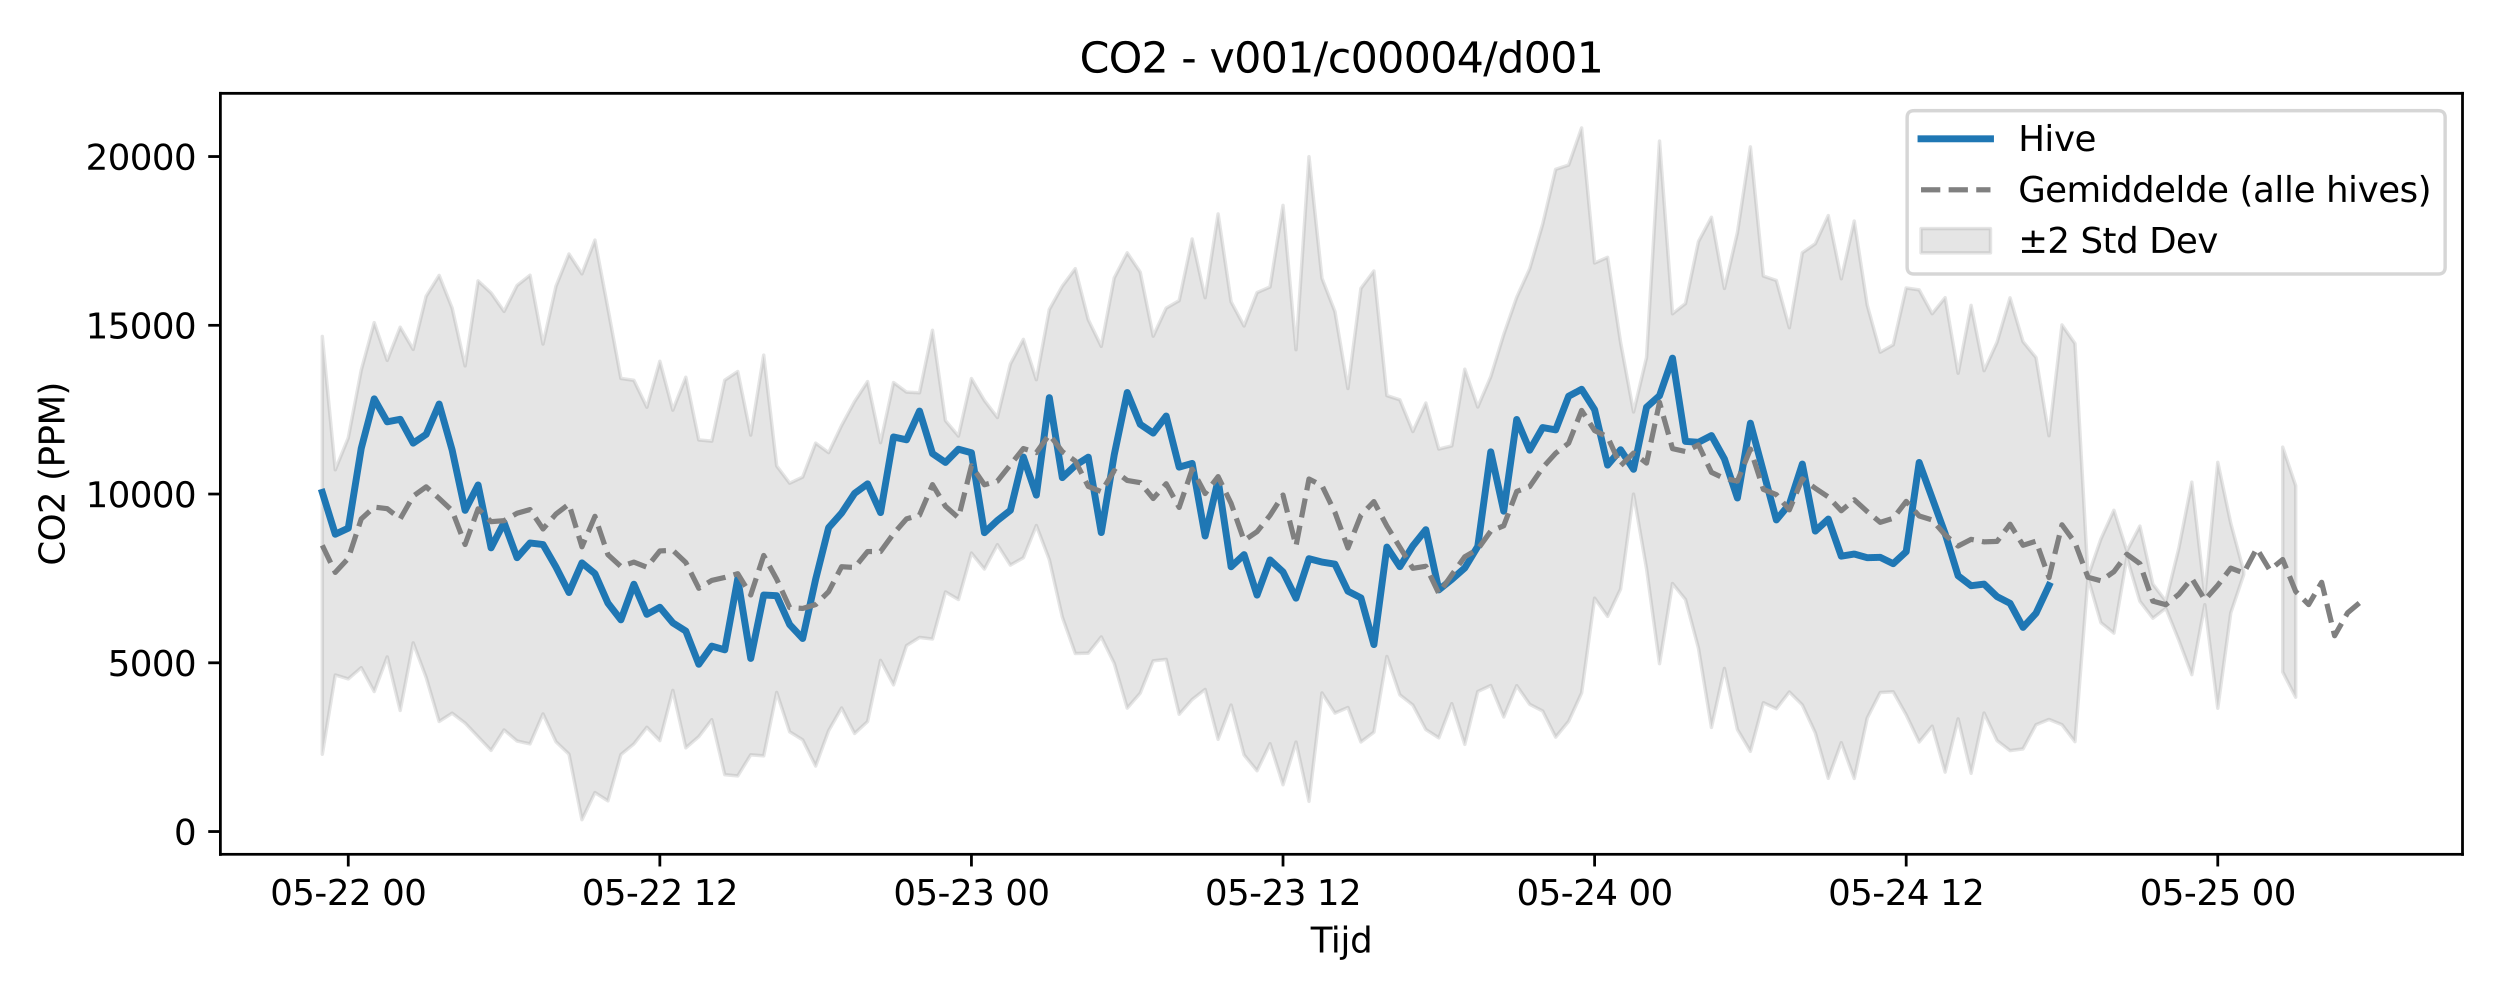 <?xml version="1.0" encoding="utf-8" standalone="no"?>
<!DOCTYPE svg PUBLIC "-//W3C//DTD SVG 1.1//EN"
  "http://www.w3.org/Graphics/SVG/1.1/DTD/svg11.dtd">
<svg xmlns:xlink="http://www.w3.org/1999/xlink" width="720pt" height="288pt" viewBox="0 0 720 288" xmlns="http://www.w3.org/2000/svg" version="1.1">
 <defs>
  <style type="text/css">*{stroke-linejoin: round; stroke-linecap: butt}</style>
 </defs>
 <g id="figure_1">
  <g id="patch_1">
   <path d="M 0 288 
L 720 288 
L 720 0 
L 0 0 
z
" style="fill: #ffffff"/>
  </g>
  <g id="axes_1">
   <g id="patch_2">
    <path d="M 63.47 246.04 
L 709.2 246.04 
L 709.2 26.88 
L 63.47 26.88 
z
" style="fill: #ffffff"/>
   </g>
   <g id="FillBetweenPolyCollection_1">
    <path d="M 92.821 96.878 
L 92.821 217.24 
L 96.56 194.397 
L 100.299 195.526 
L 104.038 192.296 
L 107.777 199.168 
L 111.516 189.195 
L 115.256 204.619 
L 118.995 185.149 
L 122.734 195.108 
L 126.473 207.785 
L 130.212 205.4 
L 133.951 208.254 
L 137.69 212.194 
L 141.429 216.121 
L 145.168 210.23 
L 148.907 213.412 
L 152.646 214.243 
L 156.385 205.607 
L 160.124 213.633 
L 163.863 217.206 
L 167.602 236.078 
L 171.341 228.264 
L 175.08 230.648 
L 178.819 217.318 
L 182.558 214.248 
L 186.297 209.454 
L 190.036 213.304 
L 193.775 198.84 
L 197.514 215.377 
L 201.253 212.152 
L 204.992 207.271 
L 208.731 223.115 
L 212.47 223.466 
L 216.209 217.394 
L 219.948 217.689 
L 223.687 199.415 
L 227.426 210.766 
L 231.165 213.082 
L 234.904 220.621 
L 238.643 210.439 
L 242.382 203.893 
L 246.121 211.242 
L 249.861 207.807 
L 253.6 190.177 
L 257.339 197.247 
L 261.078 185.938 
L 264.817 183.587 
L 268.556 184.033 
L 272.295 170.484 
L 276.034 172.666 
L 279.773 159.28 
L 283.512 163.885 
L 287.251 156.87 
L 290.99 162.747 
L 294.729 160.626 
L 298.468 151.351 
L 302.207 161.167 
L 305.946 177.703 
L 309.685 188.211 
L 313.424 188.113 
L 317.163 183.44 
L 320.902 191.063 
L 324.641 203.933 
L 328.38 199.632 
L 332.119 190.329 
L 335.858 189.905 
L 339.597 205.699 
L 343.336 201.468 
L 347.075 198.557 
L 350.814 212.923 
L 354.553 203.057 
L 358.292 217.431 
L 362.031 221.979 
L 365.77 214.189 
L 369.509 226.006 
L 373.248 213.724 
L 376.987 230.783 
L 380.726 199.574 
L 384.465 205.378 
L 388.205 203.754 
L 391.944 213.693 
L 395.683 210.869 
L 399.422 189.066 
L 403.161 200.119 
L 406.9 203.065 
L 410.639 210.108 
L 414.378 212.514 
L 418.117 202.657 
L 421.856 214.386 
L 425.595 199.165 
L 429.334 197.432 
L 433.073 206.496 
L 436.812 197.474 
L 440.551 202.849 
L 444.29 204.777 
L 448.029 212.289 
L 451.768 207.738 
L 455.507 199.565 
L 459.246 172.273 
L 462.985 177.519 
L 466.724 169.651 
L 470.463 142.303 
L 474.202 163.776 
L 477.941 191.146 
L 481.68 168.052 
L 485.419 172.672 
L 489.158 186.676 
L 492.897 209.5 
L 496.636 192.513 
L 500.375 210.093 
L 504.114 216.385 
L 507.853 202.387 
L 511.592 204.124 
L 515.331 199.286 
L 519.07 203.018 
L 522.809 211.073 
L 526.549 224.168 
L 530.288 213.888 
L 534.027 224.198 
L 537.766 206.787 
L 541.505 199.451 
L 545.244 199.237 
L 548.983 205.867 
L 552.722 213.7 
L 556.461 209.141 
L 560.2 222.37 
L 563.939 207.032 
L 567.678 222.719 
L 571.417 205.354 
L 575.156 213.314 
L 578.895 216.174 
L 582.634 215.682 
L 586.373 208.726 
L 590.112 207.2 
L 593.851 208.71 
L 597.59 213.599 
L 601.329 166.435 
L 605.068 179.334 
L 608.807 182.343 
L 612.546 160.554 
L 616.285 173.157 
L 620.024 178.041 
L 623.763 175.174 
L 627.502 184.382 
L 631.241 194.308 
L 634.98 174.146 
L 638.719 203.976 
L 642.458 176.535 
L 646.197 165.466 
L 646.197 164.577 
L 646.197 164.577 
L 642.458 150.703 
L 638.719 133.14 
L 634.98 171.351 
L 631.241 138.858 
L 627.502 157.908 
L 623.763 173.13 
L 620.024 168.218 
L 616.285 151.512 
L 612.546 158.685 
L 608.807 146.952 
L 605.068 155.206 
L 601.329 166.068 
L 597.59 98.929 
L 593.851 93.579 
L 590.112 125.491 
L 586.373 102.984 
L 582.634 98.393 
L 578.895 85.777 
L 575.156 98.534 
L 571.417 106.756 
L 567.678 87.943 
L 563.939 107.487 
L 560.2 85.725 
L 556.461 90.35 
L 552.722 83.478 
L 548.983 82.939 
L 545.244 99.3 
L 541.505 101.422 
L 537.766 87.889 
L 534.027 63.655 
L 530.288 80.298 
L 526.549 62.078 
L 522.809 70.189 
L 519.07 72.792 
L 515.331 94.389 
L 511.592 80.781 
L 507.853 79.5 
L 504.114 42.29 
L 500.375 67.008 
L 496.636 83.078 
L 492.897 62.57 
L 489.158 69.56 
L 485.419 87.418 
L 481.68 90.363 
L 477.941 40.619 
L 474.202 102.952 
L 470.463 118.657 
L 466.724 98.597 
L 462.985 74.103 
L 459.246 75.748 
L 455.507 36.842 
L 451.768 47.529 
L 448.029 48.762 
L 444.29 64.582 
L 440.551 77.39 
L 436.812 85.622 
L 433.073 96.351 
L 429.334 108.492 
L 425.595 117.225 
L 421.856 106.317 
L 418.117 128.41 
L 414.378 129.325 
L 410.639 116.066 
L 406.9 124.285 
L 403.161 115.15 
L 399.422 113.932 
L 395.683 78.05 
L 391.944 83.048 
L 388.205 111.895 
L 384.465 89.746 
L 380.726 80.139 
L 376.987 45.119 
L 373.248 100.721 
L 369.509 59.141 
L 365.77 82.644 
L 362.031 84.261 
L 358.292 93.884 
L 354.553 86.904 
L 350.814 61.611 
L 347.075 85.732 
L 343.336 68.822 
L 339.597 86.584 
L 335.858 88.732 
L 332.119 96.818 
L 328.38 78.37 
L 324.641 72.806 
L 320.902 80.034 
L 317.163 99.751 
L 313.424 92.066 
L 309.685 77.368 
L 305.946 82.414 
L 302.207 89.123 
L 298.468 109.356 
L 294.729 97.734 
L 290.99 104.846 
L 287.251 120.249 
L 283.512 115.342 
L 279.773 109.022 
L 276.034 125.587 
L 272.295 121.138 
L 268.556 95.115 
L 264.817 113.117 
L 261.078 112.927 
L 257.339 110.164 
L 253.6 127.499 
L 249.861 109.893 
L 246.121 115.635 
L 242.382 122.53 
L 238.643 130.365 
L 234.904 127.618 
L 231.165 137.388 
L 227.426 139.158 
L 223.687 134.193 
L 219.948 102.27 
L 216.209 125.308 
L 212.47 106.988 
L 208.731 109.485 
L 204.992 127.048 
L 201.253 126.707 
L 197.514 108.645 
L 193.775 118.126 
L 190.036 104.045 
L 186.297 117.264 
L 182.558 109.527 
L 178.819 108.983 
L 175.08 88.832 
L 171.341 69.14 
L 167.602 78.871 
L 163.863 73.146 
L 160.124 82.435 
L 156.385 99.086 
L 152.646 79.258 
L 148.907 82.221 
L 145.168 89.683 
L 141.429 84.352 
L 137.69 80.896 
L 133.951 105.372 
L 130.212 88.717 
L 126.473 79.313 
L 122.734 85.311 
L 118.995 100.628 
L 115.256 94.236 
L 111.516 103.796 
L 107.777 92.915 
L 104.038 106.606 
L 100.299 126.101 
L 96.56 135.294 
L 92.821 96.878 
z
" clip-path="url(#p7a8fd9bc65)" style="fill: #808080; fill-opacity: 0.2; stroke: #808080; stroke-opacity: 0.2"/>
    <path d="M 657.414 128.773 
L 657.414 193.515 
L 661.154 200.794 
L 661.154 139.873 
L 661.154 139.873 
L 657.414 128.773 
z
" clip-path="url(#p7a8fd9bc65)" style="fill: #808080; fill-opacity: 0.2; stroke: #808080; stroke-opacity: 0.2"/>
   </g>
   <g id="matplotlib.axis_1">
    <g id="xtick_1">
     <g id="line2d_1">
      <defs>
       <path id="m0e9c19ddc8" d="M 0 0 
L 0 3.5 
" style="stroke: #000000; stroke-width: 0.8"/>
      </defs>
      <g>
       <use xlink:href="#m0e9c19ddc8" x="100.299" y="246.04" style="stroke: #000000; stroke-width: 0.8"/>
      </g>
     </g>
     <g id="text_1">
      <!-- 05-22 00 -->
      <g transform="translate(77.819 260.638) scale(0.1 -0.1)">
       <defs>
        <path id="DejaVuSans-30" d="M 2034 4250 
Q 1547 4250 1301 3770 
Q 1056 3291 1056 2328 
Q 1056 1369 1301 889 
Q 1547 409 2034 409 
Q 2525 409 2770 889 
Q 3016 1369 3016 2328 
Q 3016 3291 2770 3770 
Q 2525 4250 2034 4250 
z
M 2034 4750 
Q 2819 4750 3233 4129 
Q 3647 3509 3647 2328 
Q 3647 1150 3233 529 
Q 2819 -91 2034 -91 
Q 1250 -91 836 529 
Q 422 1150 422 2328 
Q 422 3509 836 4129 
Q 1250 4750 2034 4750 
z
" transform="scale(0.016)"/>
        <path id="DejaVuSans-35" d="M 691 4666 
L 3169 4666 
L 3169 4134 
L 1269 4134 
L 1269 2991 
Q 1406 3038 1543 3061 
Q 1681 3084 1819 3084 
Q 2600 3084 3056 2656 
Q 3513 2228 3513 1497 
Q 3513 744 3044 326 
Q 2575 -91 1722 -91 
Q 1428 -91 1123 -41 
Q 819 9 494 109 
L 494 744 
Q 775 591 1075 516 
Q 1375 441 1709 441 
Q 2250 441 2565 725 
Q 2881 1009 2881 1497 
Q 2881 1984 2565 2268 
Q 2250 2553 1709 2553 
Q 1456 2553 1204 2497 
Q 953 2441 691 2322 
L 691 4666 
z
" transform="scale(0.016)"/>
        <path id="DejaVuSans-2d" d="M 313 2009 
L 1997 2009 
L 1997 1497 
L 313 1497 
L 313 2009 
z
" transform="scale(0.016)"/>
        <path id="DejaVuSans-32" d="M 1228 531 
L 3431 531 
L 3431 0 
L 469 0 
L 469 531 
Q 828 903 1448 1529 
Q 2069 2156 2228 2338 
Q 2531 2678 2651 2914 
Q 2772 3150 2772 3378 
Q 2772 3750 2511 3984 
Q 2250 4219 1831 4219 
Q 1534 4219 1204 4116 
Q 875 4013 500 3803 
L 500 4441 
Q 881 4594 1212 4672 
Q 1544 4750 1819 4750 
Q 2544 4750 2975 4387 
Q 3406 4025 3406 3419 
Q 3406 3131 3298 2873 
Q 3191 2616 2906 2266 
Q 2828 2175 2409 1742 
Q 1991 1309 1228 531 
z
" transform="scale(0.016)"/>
        <path id="DejaVuSans-20" transform="scale(0.016)"/>
       </defs>
       <use xlink:href="#DejaVuSans-30"/>
       <use xlink:href="#DejaVuSans-35" transform="translate(63.623 0)"/>
       <use xlink:href="#DejaVuSans-2d" transform="translate(127.246 0)"/>
       <use xlink:href="#DejaVuSans-32" transform="translate(163.33 0)"/>
       <use xlink:href="#DejaVuSans-32" transform="translate(226.953 0)"/>
       <use xlink:href="#DejaVuSans-20" transform="translate(290.576 0)"/>
       <use xlink:href="#DejaVuSans-30" transform="translate(322.363 0)"/>
       <use xlink:href="#DejaVuSans-30" transform="translate(385.986 0)"/>
      </g>
     </g>
    </g>
    <g id="xtick_2">
     <g id="line2d_2">
      <g>
       <use xlink:href="#m0e9c19ddc8" x="190.036" y="246.04" style="stroke: #000000; stroke-width: 0.8"/>
      </g>
     </g>
     <g id="text_2">
      <!-- 05-22 12 -->
      <g transform="translate(167.556 260.638) scale(0.1 -0.1)">
       <defs>
        <path id="DejaVuSans-31" d="M 794 531 
L 1825 531 
L 1825 4091 
L 703 3866 
L 703 4441 
L 1819 4666 
L 2450 4666 
L 2450 531 
L 3481 531 
L 3481 0 
L 794 0 
L 794 531 
z
" transform="scale(0.016)"/>
       </defs>
       <use xlink:href="#DejaVuSans-30"/>
       <use xlink:href="#DejaVuSans-35" transform="translate(63.623 0)"/>
       <use xlink:href="#DejaVuSans-2d" transform="translate(127.246 0)"/>
       <use xlink:href="#DejaVuSans-32" transform="translate(163.33 0)"/>
       <use xlink:href="#DejaVuSans-32" transform="translate(226.953 0)"/>
       <use xlink:href="#DejaVuSans-20" transform="translate(290.576 0)"/>
       <use xlink:href="#DejaVuSans-31" transform="translate(322.363 0)"/>
       <use xlink:href="#DejaVuSans-32" transform="translate(385.986 0)"/>
      </g>
     </g>
    </g>
    <g id="xtick_3">
     <g id="line2d_3">
      <g>
       <use xlink:href="#m0e9c19ddc8" x="279.773" y="246.04" style="stroke: #000000; stroke-width: 0.8"/>
      </g>
     </g>
     <g id="text_3">
      <!-- 05-23 00 -->
      <g transform="translate(257.292 260.638) scale(0.1 -0.1)">
       <defs>
        <path id="DejaVuSans-33" d="M 2597 2516 
Q 3050 2419 3304 2112 
Q 3559 1806 3559 1356 
Q 3559 666 3084 287 
Q 2609 -91 1734 -91 
Q 1441 -91 1130 -33 
Q 819 25 488 141 
L 488 750 
Q 750 597 1062 519 
Q 1375 441 1716 441 
Q 2309 441 2620 675 
Q 2931 909 2931 1356 
Q 2931 1769 2642 2001 
Q 2353 2234 1838 2234 
L 1294 2234 
L 1294 2753 
L 1863 2753 
Q 2328 2753 2575 2939 
Q 2822 3125 2822 3475 
Q 2822 3834 2567 4026 
Q 2313 4219 1838 4219 
Q 1578 4219 1281 4162 
Q 984 4106 628 3988 
L 628 4550 
Q 988 4650 1302 4700 
Q 1616 4750 1894 4750 
Q 2613 4750 3031 4423 
Q 3450 4097 3450 3541 
Q 3450 3153 3228 2886 
Q 3006 2619 2597 2516 
z
" transform="scale(0.016)"/>
       </defs>
       <use xlink:href="#DejaVuSans-30"/>
       <use xlink:href="#DejaVuSans-35" transform="translate(63.623 0)"/>
       <use xlink:href="#DejaVuSans-2d" transform="translate(127.246 0)"/>
       <use xlink:href="#DejaVuSans-32" transform="translate(163.33 0)"/>
       <use xlink:href="#DejaVuSans-33" transform="translate(226.953 0)"/>
       <use xlink:href="#DejaVuSans-20" transform="translate(290.576 0)"/>
       <use xlink:href="#DejaVuSans-30" transform="translate(322.363 0)"/>
       <use xlink:href="#DejaVuSans-30" transform="translate(385.986 0)"/>
      </g>
     </g>
    </g>
    <g id="xtick_4">
     <g id="line2d_4">
      <g>
       <use xlink:href="#m0e9c19ddc8" x="369.509" y="246.04" style="stroke: #000000; stroke-width: 0.8"/>
      </g>
     </g>
     <g id="text_4">
      <!-- 05-23 12 -->
      <g transform="translate(347.029 260.638) scale(0.1 -0.1)">
       <use xlink:href="#DejaVuSans-30"/>
       <use xlink:href="#DejaVuSans-35" transform="translate(63.623 0)"/>
       <use xlink:href="#DejaVuSans-2d" transform="translate(127.246 0)"/>
       <use xlink:href="#DejaVuSans-32" transform="translate(163.33 0)"/>
       <use xlink:href="#DejaVuSans-33" transform="translate(226.953 0)"/>
       <use xlink:href="#DejaVuSans-20" transform="translate(290.576 0)"/>
       <use xlink:href="#DejaVuSans-31" transform="translate(322.363 0)"/>
       <use xlink:href="#DejaVuSans-32" transform="translate(385.986 0)"/>
      </g>
     </g>
    </g>
    <g id="xtick_5">
     <g id="line2d_5">
      <g>
       <use xlink:href="#m0e9c19ddc8" x="459.246" y="246.04" style="stroke: #000000; stroke-width: 0.8"/>
      </g>
     </g>
     <g id="text_5">
      <!-- 05-24 00 -->
      <g transform="translate(436.766 260.638) scale(0.1 -0.1)">
       <defs>
        <path id="DejaVuSans-34" d="M 2419 4116 
L 825 1625 
L 2419 1625 
L 2419 4116 
z
M 2253 4666 
L 3047 4666 
L 3047 1625 
L 3713 1625 
L 3713 1100 
L 3047 1100 
L 3047 0 
L 2419 0 
L 2419 1100 
L 313 1100 
L 313 1709 
L 2253 4666 
z
" transform="scale(0.016)"/>
       </defs>
       <use xlink:href="#DejaVuSans-30"/>
       <use xlink:href="#DejaVuSans-35" transform="translate(63.623 0)"/>
       <use xlink:href="#DejaVuSans-2d" transform="translate(127.246 0)"/>
       <use xlink:href="#DejaVuSans-32" transform="translate(163.33 0)"/>
       <use xlink:href="#DejaVuSans-34" transform="translate(226.953 0)"/>
       <use xlink:href="#DejaVuSans-20" transform="translate(290.576 0)"/>
       <use xlink:href="#DejaVuSans-30" transform="translate(322.363 0)"/>
       <use xlink:href="#DejaVuSans-30" transform="translate(385.986 0)"/>
      </g>
     </g>
    </g>
    <g id="xtick_6">
     <g id="line2d_6">
      <g>
       <use xlink:href="#m0e9c19ddc8" x="548.983" y="246.04" style="stroke: #000000; stroke-width: 0.8"/>
      </g>
     </g>
     <g id="text_6">
      <!-- 05-24 12 -->
      <g transform="translate(526.502 260.638) scale(0.1 -0.1)">
       <use xlink:href="#DejaVuSans-30"/>
       <use xlink:href="#DejaVuSans-35" transform="translate(63.623 0)"/>
       <use xlink:href="#DejaVuSans-2d" transform="translate(127.246 0)"/>
       <use xlink:href="#DejaVuSans-32" transform="translate(163.33 0)"/>
       <use xlink:href="#DejaVuSans-34" transform="translate(226.953 0)"/>
       <use xlink:href="#DejaVuSans-20" transform="translate(290.576 0)"/>
       <use xlink:href="#DejaVuSans-31" transform="translate(322.363 0)"/>
       <use xlink:href="#DejaVuSans-32" transform="translate(385.986 0)"/>
      </g>
     </g>
    </g>
    <g id="xtick_7">
     <g id="line2d_7">
      <g>
       <use xlink:href="#m0e9c19ddc8" x="638.719" y="246.04" style="stroke: #000000; stroke-width: 0.8"/>
      </g>
     </g>
     <g id="text_7">
      <!-- 05-25 00 -->
      <g transform="translate(616.239 260.638) scale(0.1 -0.1)">
       <use xlink:href="#DejaVuSans-30"/>
       <use xlink:href="#DejaVuSans-35" transform="translate(63.623 0)"/>
       <use xlink:href="#DejaVuSans-2d" transform="translate(127.246 0)"/>
       <use xlink:href="#DejaVuSans-32" transform="translate(163.33 0)"/>
       <use xlink:href="#DejaVuSans-35" transform="translate(226.953 0)"/>
       <use xlink:href="#DejaVuSans-20" transform="translate(290.576 0)"/>
       <use xlink:href="#DejaVuSans-30" transform="translate(322.363 0)"/>
       <use xlink:href="#DejaVuSans-30" transform="translate(385.986 0)"/>
      </g>
     </g>
    </g>
    <g id="text_8">
     <!-- Tijd -->
     <g transform="translate(377.485 274.317) scale(0.1 -0.1)">
      <defs>
       <path id="DejaVuSans-54" d="M -19 4666 
L 3928 4666 
L 3928 4134 
L 2272 4134 
L 2272 0 
L 1638 0 
L 1638 4134 
L -19 4134 
L -19 4666 
z
" transform="scale(0.016)"/>
       <path id="DejaVuSans-69" d="M 603 3500 
L 1178 3500 
L 1178 0 
L 603 0 
L 603 3500 
z
M 603 4863 
L 1178 4863 
L 1178 4134 
L 603 4134 
L 603 4863 
z
" transform="scale(0.016)"/>
       <path id="DejaVuSans-6a" d="M 603 3500 
L 1178 3500 
L 1178 -63 
Q 1178 -731 923 -1031 
Q 669 -1331 103 -1331 
L -116 -1331 
L -116 -844 
L 38 -844 
Q 366 -844 484 -692 
Q 603 -541 603 -63 
L 603 3500 
z
M 603 4863 
L 1178 4863 
L 1178 4134 
L 603 4134 
L 603 4863 
z
" transform="scale(0.016)"/>
       <path id="DejaVuSans-64" d="M 2906 2969 
L 2906 4863 
L 3481 4863 
L 3481 0 
L 2906 0 
L 2906 525 
Q 2725 213 2448 61 
Q 2172 -91 1784 -91 
Q 1150 -91 751 415 
Q 353 922 353 1747 
Q 353 2572 751 3078 
Q 1150 3584 1784 3584 
Q 2172 3584 2448 3432 
Q 2725 3281 2906 2969 
z
M 947 1747 
Q 947 1113 1208 752 
Q 1469 391 1925 391 
Q 2381 391 2643 752 
Q 2906 1113 2906 1747 
Q 2906 2381 2643 2742 
Q 2381 3103 1925 3103 
Q 1469 3103 1208 2742 
Q 947 2381 947 1747 
z
" transform="scale(0.016)"/>
      </defs>
      <use xlink:href="#DejaVuSans-54"/>
      <use xlink:href="#DejaVuSans-69" transform="translate(57.959 0)"/>
      <use xlink:href="#DejaVuSans-6a" transform="translate(85.742 0)"/>
      <use xlink:href="#DejaVuSans-64" transform="translate(113.525 0)"/>
     </g>
    </g>
   </g>
   <g id="matplotlib.axis_2">
    <g id="ytick_1">
     <g id="line2d_8">
      <defs>
       <path id="m21a90206cc" d="M 0 0 
L -3.5 0 
" style="stroke: #000000; stroke-width: 0.8"/>
      </defs>
      <g>
       <use xlink:href="#m21a90206cc" x="63.47" y="239.479" style="stroke: #000000; stroke-width: 0.8"/>
      </g>
     </g>
     <g id="text_9">
      <!-- 0 -->
      <g transform="translate(50.108 243.278) scale(0.1 -0.1)">
       <use xlink:href="#DejaVuSans-30"/>
      </g>
     </g>
    </g>
    <g id="ytick_2">
     <g id="line2d_9">
      <g>
       <use xlink:href="#m21a90206cc" x="63.47" y="190.881" style="stroke: #000000; stroke-width: 0.8"/>
      </g>
     </g>
     <g id="text_10">
      <!-- 5000 -->
      <g transform="translate(31.02 194.68) scale(0.1 -0.1)">
       <use xlink:href="#DejaVuSans-35"/>
       <use xlink:href="#DejaVuSans-30" transform="translate(63.623 0)"/>
       <use xlink:href="#DejaVuSans-30" transform="translate(127.246 0)"/>
       <use xlink:href="#DejaVuSans-30" transform="translate(190.869 0)"/>
      </g>
     </g>
    </g>
    <g id="ytick_3">
     <g id="line2d_10">
      <g>
       <use xlink:href="#m21a90206cc" x="63.47" y="142.283" style="stroke: #000000; stroke-width: 0.8"/>
      </g>
     </g>
     <g id="text_11">
      <!-- 10000 -->
      <g transform="translate(24.657 146.082) scale(0.1 -0.1)">
       <use xlink:href="#DejaVuSans-31"/>
       <use xlink:href="#DejaVuSans-30" transform="translate(63.623 0)"/>
       <use xlink:href="#DejaVuSans-30" transform="translate(127.246 0)"/>
       <use xlink:href="#DejaVuSans-30" transform="translate(190.869 0)"/>
       <use xlink:href="#DejaVuSans-30" transform="translate(254.492 0)"/>
      </g>
     </g>
    </g>
    <g id="ytick_4">
     <g id="line2d_11">
      <g>
       <use xlink:href="#m21a90206cc" x="63.47" y="93.684" style="stroke: #000000; stroke-width: 0.8"/>
      </g>
     </g>
     <g id="text_12">
      <!-- 15000 -->
      <g transform="translate(24.657 97.484) scale(0.1 -0.1)">
       <use xlink:href="#DejaVuSans-31"/>
       <use xlink:href="#DejaVuSans-35" transform="translate(63.623 0)"/>
       <use xlink:href="#DejaVuSans-30" transform="translate(127.246 0)"/>
       <use xlink:href="#DejaVuSans-30" transform="translate(190.869 0)"/>
       <use xlink:href="#DejaVuSans-30" transform="translate(254.492 0)"/>
      </g>
     </g>
    </g>
    <g id="ytick_5">
     <g id="line2d_12">
      <g>
       <use xlink:href="#m21a90206cc" x="63.47" y="45.086" style="stroke: #000000; stroke-width: 0.8"/>
      </g>
     </g>
     <g id="text_13">
      <!-- 20000 -->
      <g transform="translate(24.657 48.885) scale(0.1 -0.1)">
       <use xlink:href="#DejaVuSans-32"/>
       <use xlink:href="#DejaVuSans-30" transform="translate(63.623 0)"/>
       <use xlink:href="#DejaVuSans-30" transform="translate(127.246 0)"/>
       <use xlink:href="#DejaVuSans-30" transform="translate(190.869 0)"/>
       <use xlink:href="#DejaVuSans-30" transform="translate(254.492 0)"/>
      </g>
     </g>
    </g>
    <g id="text_14">
     <!-- CO2 (PPM) -->
     <g transform="translate(18.578 162.903) rotate(-90) scale(0.1 -0.1)">
      <defs>
       <path id="DejaVuSans-43" d="M 4122 4306 
L 4122 3641 
Q 3803 3938 3442 4084 
Q 3081 4231 2675 4231 
Q 1875 4231 1450 3742 
Q 1025 3253 1025 2328 
Q 1025 1406 1450 917 
Q 1875 428 2675 428 
Q 3081 428 3442 575 
Q 3803 722 4122 1019 
L 4122 359 
Q 3791 134 3420 21 
Q 3050 -91 2638 -91 
Q 1578 -91 968 557 
Q 359 1206 359 2328 
Q 359 3453 968 4101 
Q 1578 4750 2638 4750 
Q 3056 4750 3426 4639 
Q 3797 4528 4122 4306 
z
" transform="scale(0.016)"/>
       <path id="DejaVuSans-4f" d="M 2522 4238 
Q 1834 4238 1429 3725 
Q 1025 3213 1025 2328 
Q 1025 1447 1429 934 
Q 1834 422 2522 422 
Q 3209 422 3611 934 
Q 4013 1447 4013 2328 
Q 4013 3213 3611 3725 
Q 3209 4238 2522 4238 
z
M 2522 4750 
Q 3503 4750 4090 4092 
Q 4678 3434 4678 2328 
Q 4678 1225 4090 567 
Q 3503 -91 2522 -91 
Q 1538 -91 948 565 
Q 359 1222 359 2328 
Q 359 3434 948 4092 
Q 1538 4750 2522 4750 
z
" transform="scale(0.016)"/>
       <path id="DejaVuSans-28" d="M 1984 4856 
Q 1566 4138 1362 3434 
Q 1159 2731 1159 2009 
Q 1159 1288 1364 580 
Q 1569 -128 1984 -844 
L 1484 -844 
Q 1016 -109 783 600 
Q 550 1309 550 2009 
Q 550 2706 781 3412 
Q 1013 4119 1484 4856 
L 1984 4856 
z
" transform="scale(0.016)"/>
       <path id="DejaVuSans-50" d="M 1259 4147 
L 1259 2394 
L 2053 2394 
Q 2494 2394 2734 2622 
Q 2975 2850 2975 3272 
Q 2975 3691 2734 3919 
Q 2494 4147 2053 4147 
L 1259 4147 
z
M 628 4666 
L 2053 4666 
Q 2838 4666 3239 4311 
Q 3641 3956 3641 3272 
Q 3641 2581 3239 2228 
Q 2838 1875 2053 1875 
L 1259 1875 
L 1259 0 
L 628 0 
L 628 4666 
z
" transform="scale(0.016)"/>
       <path id="DejaVuSans-4d" d="M 628 4666 
L 1569 4666 
L 2759 1491 
L 3956 4666 
L 4897 4666 
L 4897 0 
L 4281 0 
L 4281 4097 
L 3078 897 
L 2444 897 
L 1241 4097 
L 1241 0 
L 628 0 
L 628 4666 
z
" transform="scale(0.016)"/>
       <path id="DejaVuSans-29" d="M 513 4856 
L 1013 4856 
Q 1481 4119 1714 3412 
Q 1947 2706 1947 2009 
Q 1947 1309 1714 600 
Q 1481 -109 1013 -844 
L 513 -844 
Q 928 -128 1133 580 
Q 1338 1288 1338 2009 
Q 1338 2731 1133 3434 
Q 928 4138 513 4856 
z
" transform="scale(0.016)"/>
      </defs>
      <use xlink:href="#DejaVuSans-43"/>
      <use xlink:href="#DejaVuSans-4f" transform="translate(69.824 0)"/>
      <use xlink:href="#DejaVuSans-32" transform="translate(148.535 0)"/>
      <use xlink:href="#DejaVuSans-20" transform="translate(212.158 0)"/>
      <use xlink:href="#DejaVuSans-28" transform="translate(243.945 0)"/>
      <use xlink:href="#DejaVuSans-50" transform="translate(282.959 0)"/>
      <use xlink:href="#DejaVuSans-50" transform="translate(343.262 0)"/>
      <use xlink:href="#DejaVuSans-4d" transform="translate(403.564 0)"/>
      <use xlink:href="#DejaVuSans-29" transform="translate(489.844 0)"/>
     </g>
    </g>
   </g>
   <g id="line2d_13">
    <path d="M 92.821 141.806 
L 96.56 153.859 
L 100.299 152.116 
L 104.038 129.116 
L 107.777 114.873 
L 111.516 121.486 
L 115.256 120.763 
L 118.995 127.625 
L 122.734 125.089 
L 126.473 116.367 
L 130.212 129.605 
L 133.951 146.977 
L 137.69 139.678 
L 141.429 157.776 
L 145.168 150.496 
L 148.907 160.614 
L 152.646 156.376 
L 156.385 156.827 
L 160.124 163.313 
L 163.863 170.645 
L 167.602 162.111 
L 171.341 165.211 
L 175.08 173.693 
L 178.819 178.511 
L 182.558 168.263 
L 186.297 176.927 
L 190.036 174.895 
L 193.775 179.383 
L 197.514 181.748 
L 201.253 191.305 
L 204.992 186.083 
L 208.731 187.152 
L 212.47 166.708 
L 216.209 189.624 
L 219.948 171.364 
L 223.687 171.558 
L 227.426 179.882 
L 231.165 183.886 
L 234.904 166.835 
L 238.643 151.967 
L 242.382 147.761 
L 246.121 142.092 
L 249.861 139.354 
L 253.6 147.625 
L 257.339 125.844 
L 261.078 126.663 
L 264.817 118.392 
L 268.556 130.622 
L 272.295 133.179 
L 276.034 129.369 
L 279.773 130.396 
L 283.512 153.408 
L 287.251 149.903 
L 290.99 146.974 
L 294.729 131.633 
L 298.468 142.597 
L 302.207 114.533 
L 305.946 137.556 
L 309.685 134.045 
L 313.424 131.666 
L 317.163 153.376 
L 320.902 130.959 
L 324.641 113.052 
L 328.38 122.195 
L 332.119 124.729 
L 335.858 119.821 
L 339.597 134.533 
L 343.336 133.467 
L 347.075 154.367 
L 350.814 138.288 
L 354.553 163.222 
L 358.292 159.739 
L 362.031 171.387 
L 365.77 161.262 
L 369.509 164.719 
L 373.248 172.271 
L 376.987 160.902 
L 380.726 161.874 
L 384.465 162.474 
L 388.205 170.262 
L 391.944 172.188 
L 395.683 185.642 
L 399.422 157.559 
L 403.161 163.196 
L 406.9 157.215 
L 410.639 152.556 
L 414.378 169.88 
L 418.117 166.871 
L 421.856 163.569 
L 425.595 157.368 
L 429.334 130.136 
L 433.073 147.22 
L 436.812 120.815 
L 440.551 129.657 
L 444.29 123.138 
L 448.029 123.806 
L 451.768 114.109 
L 455.507 112.113 
L 459.246 117.984 
L 462.985 133.95 
L 466.724 129.531 
L 470.463 135.158 
L 474.202 117.29 
L 477.941 113.966 
L 481.68 103.148 
L 485.419 127.12 
L 489.158 127.382 
L 492.897 125.445 
L 496.636 132.184 
L 500.375 143.42 
L 504.114 121.881 
L 511.592 149.738 
L 515.331 145.228 
L 519.07 133.652 
L 522.809 152.952 
L 526.549 149.495 
L 530.288 160.177 
L 534.027 159.561 
L 537.766 160.614 
L 541.505 160.514 
L 545.244 162.344 
L 548.983 158.884 
L 552.722 133.192 
L 560.2 153.687 
L 563.939 165.824 
L 567.678 168.688 
L 571.417 168.224 
L 575.156 171.83 
L 578.895 173.761 
L 582.634 180.682 
L 586.373 176.609 
L 590.112 168.628 
L 590.112 168.628 
" clip-path="url(#p7a8fd9bc65)" style="fill: none; stroke: #1f77b4; stroke-width: 2; stroke-linecap: square"/>
   </g>
   <g id="line2d_14">
    <path d="M 92.821 157.059 
L 96.56 164.846 
L 100.299 160.814 
L 104.038 149.451 
L 107.777 146.042 
L 111.516 146.495 
L 115.256 149.427 
L 118.995 142.889 
L 122.734 140.209 
L 126.473 143.549 
L 130.212 147.058 
L 133.951 156.813 
L 137.69 146.545 
L 141.429 150.237 
L 145.168 149.956 
L 148.907 147.816 
L 152.646 146.751 
L 156.385 152.346 
L 160.124 148.034 
L 163.863 145.176 
L 167.602 157.475 
L 171.341 148.702 
L 175.08 159.74 
L 178.819 163.151 
L 182.558 161.887 
L 186.297 163.359 
L 190.036 158.675 
L 193.775 158.483 
L 197.514 162.011 
L 201.253 169.43 
L 204.992 167.16 
L 208.731 166.3 
L 212.47 165.227 
L 216.209 171.351 
L 219.948 159.98 
L 223.687 166.804 
L 227.426 174.962 
L 231.165 175.235 
L 234.904 174.12 
L 238.643 170.402 
L 242.382 163.212 
L 246.121 163.439 
L 249.861 158.85 
L 253.6 158.838 
L 257.339 153.705 
L 261.078 149.433 
L 264.817 148.352 
L 268.556 139.574 
L 272.295 145.811 
L 276.034 149.126 
L 279.773 134.151 
L 283.512 139.614 
L 287.251 138.56 
L 294.729 129.18 
L 298.468 130.354 
L 302.207 125.145 
L 305.946 130.059 
L 309.685 132.79 
L 313.424 140.09 
L 317.163 141.596 
L 320.902 135.548 
L 324.641 138.37 
L 328.38 139.001 
L 332.119 143.574 
L 335.858 139.318 
L 339.597 146.141 
L 343.336 135.145 
L 347.075 142.144 
L 350.814 137.267 
L 354.553 144.98 
L 358.292 155.657 
L 362.031 153.12 
L 365.77 148.416 
L 369.509 142.574 
L 373.248 157.223 
L 376.987 137.951 
L 380.726 139.857 
L 384.465 147.562 
L 388.205 157.824 
L 391.944 148.37 
L 395.683 144.459 
L 399.422 151.499 
L 406.9 163.675 
L 410.639 163.087 
L 414.378 170.919 
L 418.117 165.534 
L 421.856 160.352 
L 425.595 158.195 
L 429.334 152.962 
L 433.073 151.423 
L 436.812 141.548 
L 440.551 140.12 
L 444.29 134.679 
L 448.029 130.526 
L 451.768 127.634 
L 455.507 118.203 
L 459.246 124.01 
L 462.985 125.811 
L 466.724 134.124 
L 470.463 130.48 
L 474.202 133.364 
L 477.941 115.883 
L 481.68 129.207 
L 485.419 130.045 
L 489.158 128.118 
L 492.897 136.035 
L 496.636 137.796 
L 500.375 138.551 
L 504.114 129.338 
L 507.853 140.944 
L 511.592 142.452 
L 515.331 146.838 
L 519.07 137.905 
L 522.809 140.631 
L 526.549 143.123 
L 530.288 147.093 
L 534.027 143.926 
L 537.766 147.338 
L 541.505 150.437 
L 545.244 149.268 
L 548.983 144.403 
L 552.722 148.589 
L 556.461 149.746 
L 560.2 154.048 
L 563.939 157.26 
L 567.678 155.331 
L 571.417 156.055 
L 575.156 155.924 
L 578.895 150.976 
L 582.634 157.038 
L 586.373 155.855 
L 590.112 166.345 
L 593.851 151.144 
L 597.59 156.264 
L 601.329 166.251 
L 605.068 167.27 
L 608.807 164.648 
L 612.546 159.619 
L 616.285 162.334 
L 620.024 173.13 
L 623.763 174.152 
L 627.502 171.145 
L 631.241 166.583 
L 634.98 172.749 
L 638.719 168.558 
L 642.458 163.619 
L 646.197 165.022 
L 649.936 157.948 
L 653.675 164.162 
L 657.414 161.144 
L 661.154 170.334 
L 664.893 174.119 
L 668.632 167.704 
L 672.371 183.091 
L 676.11 176.486 
L 679.849 173.356 
L 679.849 173.356 
" clip-path="url(#p7a8fd9bc65)" style="fill: none; stroke-dasharray: 5.55,2.4; stroke-dashoffset: 0; stroke: #808080; stroke-width: 1.5"/>
   </g>
   <g id="patch_3">
    <path d="M 63.47 246.04 
L 63.47 26.88 
" style="fill: none; stroke: #000000; stroke-width: 0.8; stroke-linejoin: miter; stroke-linecap: square"/>
   </g>
   <g id="patch_4">
    <path d="M 709.2 246.04 
L 709.2 26.88 
" style="fill: none; stroke: #000000; stroke-width: 0.8; stroke-linejoin: miter; stroke-linecap: square"/>
   </g>
   <g id="patch_5">
    <path d="M 63.47 246.04 
L 709.2 246.04 
" style="fill: none; stroke: #000000; stroke-width: 0.8; stroke-linejoin: miter; stroke-linecap: square"/>
   </g>
   <g id="patch_6">
    <path d="M 63.47 26.88 
L 709.2 26.88 
" style="fill: none; stroke: #000000; stroke-width: 0.8; stroke-linejoin: miter; stroke-linecap: square"/>
   </g>
   <g id="text_15">
    <!-- CO2 - v001/c00004/d001 -->
    <g transform="translate(310.932 20.88) scale(0.12 -0.12)">
     <defs>
      <path id="DejaVuSans-76" d="M 191 3500 
L 800 3500 
L 1894 563 
L 2988 3500 
L 3597 3500 
L 2284 0 
L 1503 0 
L 191 3500 
z
" transform="scale(0.016)"/>
      <path id="DejaVuSans-2f" d="M 1625 4666 
L 2156 4666 
L 531 -594 
L 0 -594 
L 1625 4666 
z
" transform="scale(0.016)"/>
      <path id="DejaVuSans-63" d="M 3122 3366 
L 3122 2828 
Q 2878 2963 2633 3030 
Q 2388 3097 2138 3097 
Q 1578 3097 1268 2742 
Q 959 2388 959 1747 
Q 959 1106 1268 751 
Q 1578 397 2138 397 
Q 2388 397 2633 464 
Q 2878 531 3122 666 
L 3122 134 
Q 2881 22 2623 -34 
Q 2366 -91 2075 -91 
Q 1284 -91 818 406 
Q 353 903 353 1747 
Q 353 2603 823 3093 
Q 1294 3584 2113 3584 
Q 2378 3584 2631 3529 
Q 2884 3475 3122 3366 
z
" transform="scale(0.016)"/>
     </defs>
     <use xlink:href="#DejaVuSans-43"/>
     <use xlink:href="#DejaVuSans-4f" transform="translate(69.824 0)"/>
     <use xlink:href="#DejaVuSans-32" transform="translate(148.535 0)"/>
     <use xlink:href="#DejaVuSans-20" transform="translate(212.158 0)"/>
     <use xlink:href="#DejaVuSans-2d" transform="translate(243.945 0)"/>
     <use xlink:href="#DejaVuSans-20" transform="translate(280.029 0)"/>
     <use xlink:href="#DejaVuSans-76" transform="translate(311.816 0)"/>
     <use xlink:href="#DejaVuSans-30" transform="translate(370.996 0)"/>
     <use xlink:href="#DejaVuSans-30" transform="translate(434.619 0)"/>
     <use xlink:href="#DejaVuSans-31" transform="translate(498.242 0)"/>
     <use xlink:href="#DejaVuSans-2f" transform="translate(561.865 0)"/>
     <use xlink:href="#DejaVuSans-63" transform="translate(595.557 0)"/>
     <use xlink:href="#DejaVuSans-30" transform="translate(650.537 0)"/>
     <use xlink:href="#DejaVuSans-30" transform="translate(714.16 0)"/>
     <use xlink:href="#DejaVuSans-30" transform="translate(777.783 0)"/>
     <use xlink:href="#DejaVuSans-30" transform="translate(841.406 0)"/>
     <use xlink:href="#DejaVuSans-34" transform="translate(905.029 0)"/>
     <use xlink:href="#DejaVuSans-2f" transform="translate(968.652 0)"/>
     <use xlink:href="#DejaVuSans-64" transform="translate(1002.344 0)"/>
     <use xlink:href="#DejaVuSans-30" transform="translate(1065.82 0)"/>
     <use xlink:href="#DejaVuSans-30" transform="translate(1129.443 0)"/>
     <use xlink:href="#DejaVuSans-31" transform="translate(1193.066 0)"/>
    </g>
   </g>
   <g id="legend_1">
    <g id="patch_7">
     <path d="M 551.256 78.914 
L 702.2 78.914 
Q 704.2 78.914 704.2 76.914 
L 704.2 33.88 
Q 704.2 31.88 702.2 31.88 
L 551.256 31.88 
Q 549.256 31.88 549.256 33.88 
L 549.256 76.914 
Q 549.256 78.914 551.256 78.914 
z
" style="fill: #ffffff; opacity: 0.8; stroke: #cccccc; stroke-linejoin: miter"/>
    </g>
    <g id="line2d_15">
     <path d="M 553.256 39.978 
L 563.256 39.978 
L 573.256 39.978 
" style="fill: none; stroke: #1f77b4; stroke-width: 2; stroke-linecap: square"/>
    </g>
    <g id="text_16">
     <!-- Hive -->
     <g transform="translate(581.256 43.478) scale(0.1 -0.1)">
      <defs>
       <path id="DejaVuSans-48" d="M 628 4666 
L 1259 4666 
L 1259 2753 
L 3553 2753 
L 3553 4666 
L 4184 4666 
L 4184 0 
L 3553 0 
L 3553 2222 
L 1259 2222 
L 1259 0 
L 628 0 
L 628 4666 
z
" transform="scale(0.016)"/>
       <path id="DejaVuSans-65" d="M 3597 1894 
L 3597 1613 
L 953 1613 
Q 991 1019 1311 708 
Q 1631 397 2203 397 
Q 2534 397 2845 478 
Q 3156 559 3463 722 
L 3463 178 
Q 3153 47 2828 -22 
Q 2503 -91 2169 -91 
Q 1331 -91 842 396 
Q 353 884 353 1716 
Q 353 2575 817 3079 
Q 1281 3584 2069 3584 
Q 2775 3584 3186 3129 
Q 3597 2675 3597 1894 
z
M 3022 2063 
Q 3016 2534 2758 2815 
Q 2500 3097 2075 3097 
Q 1594 3097 1305 2825 
Q 1016 2553 972 2059 
L 3022 2063 
z
" transform="scale(0.016)"/>
      </defs>
      <use xlink:href="#DejaVuSans-48"/>
      <use xlink:href="#DejaVuSans-69" transform="translate(75.195 0)"/>
      <use xlink:href="#DejaVuSans-76" transform="translate(102.979 0)"/>
      <use xlink:href="#DejaVuSans-65" transform="translate(162.158 0)"/>
     </g>
    </g>
    <g id="line2d_16">
     <path d="M 553.256 54.657 
L 563.256 54.657 
L 573.256 54.657 
" style="fill: none; stroke-dasharray: 5.55,2.4; stroke-dashoffset: 0; stroke: #808080; stroke-width: 1.5"/>
    </g>
    <g id="text_17">
     <!-- Gemiddelde (alle hives) -->
     <g transform="translate(581.256 58.157) scale(0.1 -0.1)">
      <defs>
       <path id="DejaVuSans-47" d="M 3809 666 
L 3809 1919 
L 2778 1919 
L 2778 2438 
L 4434 2438 
L 4434 434 
Q 4069 175 3628 42 
Q 3188 -91 2688 -91 
Q 1594 -91 976 548 
Q 359 1188 359 2328 
Q 359 3472 976 4111 
Q 1594 4750 2688 4750 
Q 3144 4750 3555 4637 
Q 3966 4525 4313 4306 
L 4313 3634 
Q 3963 3931 3569 4081 
Q 3175 4231 2741 4231 
Q 1884 4231 1454 3753 
Q 1025 3275 1025 2328 
Q 1025 1384 1454 906 
Q 1884 428 2741 428 
Q 3075 428 3337 486 
Q 3600 544 3809 666 
z
" transform="scale(0.016)"/>
       <path id="DejaVuSans-6d" d="M 3328 2828 
Q 3544 3216 3844 3400 
Q 4144 3584 4550 3584 
Q 5097 3584 5394 3201 
Q 5691 2819 5691 2113 
L 5691 0 
L 5113 0 
L 5113 2094 
Q 5113 2597 4934 2840 
Q 4756 3084 4391 3084 
Q 3944 3084 3684 2787 
Q 3425 2491 3425 1978 
L 3425 0 
L 2847 0 
L 2847 2094 
Q 2847 2600 2669 2842 
Q 2491 3084 2119 3084 
Q 1678 3084 1418 2786 
Q 1159 2488 1159 1978 
L 1159 0 
L 581 0 
L 581 3500 
L 1159 3500 
L 1159 2956 
Q 1356 3278 1631 3431 
Q 1906 3584 2284 3584 
Q 2666 3584 2933 3390 
Q 3200 3197 3328 2828 
z
" transform="scale(0.016)"/>
       <path id="DejaVuSans-6c" d="M 603 4863 
L 1178 4863 
L 1178 0 
L 603 0 
L 603 4863 
z
" transform="scale(0.016)"/>
       <path id="DejaVuSans-61" d="M 2194 1759 
Q 1497 1759 1228 1600 
Q 959 1441 959 1056 
Q 959 750 1161 570 
Q 1363 391 1709 391 
Q 2188 391 2477 730 
Q 2766 1069 2766 1631 
L 2766 1759 
L 2194 1759 
z
M 3341 1997 
L 3341 0 
L 2766 0 
L 2766 531 
Q 2569 213 2275 61 
Q 1981 -91 1556 -91 
Q 1019 -91 701 211 
Q 384 513 384 1019 
Q 384 1609 779 1909 
Q 1175 2209 1959 2209 
L 2766 2209 
L 2766 2266 
Q 2766 2663 2505 2880 
Q 2244 3097 1772 3097 
Q 1472 3097 1187 3025 
Q 903 2953 641 2809 
L 641 3341 
Q 956 3463 1253 3523 
Q 1550 3584 1831 3584 
Q 2591 3584 2966 3190 
Q 3341 2797 3341 1997 
z
" transform="scale(0.016)"/>
       <path id="DejaVuSans-68" d="M 3513 2113 
L 3513 0 
L 2938 0 
L 2938 2094 
Q 2938 2591 2744 2837 
Q 2550 3084 2163 3084 
Q 1697 3084 1428 2787 
Q 1159 2491 1159 1978 
L 1159 0 
L 581 0 
L 581 4863 
L 1159 4863 
L 1159 2956 
Q 1366 3272 1645 3428 
Q 1925 3584 2291 3584 
Q 2894 3584 3203 3211 
Q 3513 2838 3513 2113 
z
" transform="scale(0.016)"/>
       <path id="DejaVuSans-73" d="M 2834 3397 
L 2834 2853 
Q 2591 2978 2328 3040 
Q 2066 3103 1784 3103 
Q 1356 3103 1142 2972 
Q 928 2841 928 2578 
Q 928 2378 1081 2264 
Q 1234 2150 1697 2047 
L 1894 2003 
Q 2506 1872 2764 1633 
Q 3022 1394 3022 966 
Q 3022 478 2636 193 
Q 2250 -91 1575 -91 
Q 1294 -91 989 -36 
Q 684 19 347 128 
L 347 722 
Q 666 556 975 473 
Q 1284 391 1588 391 
Q 1994 391 2212 530 
Q 2431 669 2431 922 
Q 2431 1156 2273 1281 
Q 2116 1406 1581 1522 
L 1381 1569 
Q 847 1681 609 1914 
Q 372 2147 372 2553 
Q 372 3047 722 3315 
Q 1072 3584 1716 3584 
Q 2034 3584 2315 3537 
Q 2597 3491 2834 3397 
z
" transform="scale(0.016)"/>
      </defs>
      <use xlink:href="#DejaVuSans-47"/>
      <use xlink:href="#DejaVuSans-65" transform="translate(77.49 0)"/>
      <use xlink:href="#DejaVuSans-6d" transform="translate(139.014 0)"/>
      <use xlink:href="#DejaVuSans-69" transform="translate(236.426 0)"/>
      <use xlink:href="#DejaVuSans-64" transform="translate(264.209 0)"/>
      <use xlink:href="#DejaVuSans-64" transform="translate(327.686 0)"/>
      <use xlink:href="#DejaVuSans-65" transform="translate(391.162 0)"/>
      <use xlink:href="#DejaVuSans-6c" transform="translate(452.686 0)"/>
      <use xlink:href="#DejaVuSans-64" transform="translate(480.469 0)"/>
      <use xlink:href="#DejaVuSans-65" transform="translate(543.945 0)"/>
      <use xlink:href="#DejaVuSans-20" transform="translate(605.469 0)"/>
      <use xlink:href="#DejaVuSans-28" transform="translate(637.256 0)"/>
      <use xlink:href="#DejaVuSans-61" transform="translate(676.27 0)"/>
      <use xlink:href="#DejaVuSans-6c" transform="translate(737.549 0)"/>
      <use xlink:href="#DejaVuSans-6c" transform="translate(765.332 0)"/>
      <use xlink:href="#DejaVuSans-65" transform="translate(793.115 0)"/>
      <use xlink:href="#DejaVuSans-20" transform="translate(854.639 0)"/>
      <use xlink:href="#DejaVuSans-68" transform="translate(886.426 0)"/>
      <use xlink:href="#DejaVuSans-69" transform="translate(949.805 0)"/>
      <use xlink:href="#DejaVuSans-76" transform="translate(977.588 0)"/>
      <use xlink:href="#DejaVuSans-65" transform="translate(1036.768 0)"/>
      <use xlink:href="#DejaVuSans-73" transform="translate(1098.291 0)"/>
      <use xlink:href="#DejaVuSans-29" transform="translate(1150.391 0)"/>
     </g>
    </g>
    <g id="patch_8">
     <path d="M 553.256 72.835 
L 573.256 72.835 
L 573.256 65.835 
L 553.256 65.835 
z
" style="fill: #808080; fill-opacity: 0.2; stroke: #808080; stroke-opacity: 0.2; stroke-linejoin: miter"/>
    </g>
    <g id="text_18">
     <!-- ±2 Std Dev -->
     <g transform="translate(581.256 72.835) scale(0.1 -0.1)">
      <defs>
       <path id="DejaVuSans-b1" d="M 2944 4013 
L 2944 2803 
L 4684 2803 
L 4684 2272 
L 2944 2272 
L 2944 1063 
L 2419 1063 
L 2419 2272 
L 678 2272 
L 678 2803 
L 2419 2803 
L 2419 4013 
L 2944 4013 
z
M 678 531 
L 4684 531 
L 4684 0 
L 678 0 
L 678 531 
z
" transform="scale(0.016)"/>
       <path id="DejaVuSans-53" d="M 3425 4513 
L 3425 3897 
Q 3066 4069 2747 4153 
Q 2428 4238 2131 4238 
Q 1616 4238 1336 4038 
Q 1056 3838 1056 3469 
Q 1056 3159 1242 3001 
Q 1428 2844 1947 2747 
L 2328 2669 
Q 3034 2534 3370 2195 
Q 3706 1856 3706 1288 
Q 3706 609 3251 259 
Q 2797 -91 1919 -91 
Q 1588 -91 1214 -16 
Q 841 59 441 206 
L 441 856 
Q 825 641 1194 531 
Q 1563 422 1919 422 
Q 2459 422 2753 634 
Q 3047 847 3047 1241 
Q 3047 1584 2836 1778 
Q 2625 1972 2144 2069 
L 1759 2144 
Q 1053 2284 737 2584 
Q 422 2884 422 3419 
Q 422 4038 858 4394 
Q 1294 4750 2059 4750 
Q 2388 4750 2728 4690 
Q 3069 4631 3425 4513 
z
" transform="scale(0.016)"/>
       <path id="DejaVuSans-74" d="M 1172 4494 
L 1172 3500 
L 2356 3500 
L 2356 3053 
L 1172 3053 
L 1172 1153 
Q 1172 725 1289 603 
Q 1406 481 1766 481 
L 2356 481 
L 2356 0 
L 1766 0 
Q 1100 0 847 248 
Q 594 497 594 1153 
L 594 3053 
L 172 3053 
L 172 3500 
L 594 3500 
L 594 4494 
L 1172 4494 
z
" transform="scale(0.016)"/>
       <path id="DejaVuSans-44" d="M 1259 4147 
L 1259 519 
L 2022 519 
Q 2988 519 3436 956 
Q 3884 1394 3884 2338 
Q 3884 3275 3436 3711 
Q 2988 4147 2022 4147 
L 1259 4147 
z
M 628 4666 
L 1925 4666 
Q 3281 4666 3915 4102 
Q 4550 3538 4550 2338 
Q 4550 1131 3912 565 
Q 3275 0 1925 0 
L 628 0 
L 628 4666 
z
" transform="scale(0.016)"/>
      </defs>
      <use xlink:href="#DejaVuSans-b1"/>
      <use xlink:href="#DejaVuSans-32" transform="translate(83.789 0)"/>
      <use xlink:href="#DejaVuSans-20" transform="translate(147.412 0)"/>
      <use xlink:href="#DejaVuSans-53" transform="translate(179.199 0)"/>
      <use xlink:href="#DejaVuSans-74" transform="translate(242.676 0)"/>
      <use xlink:href="#DejaVuSans-64" transform="translate(281.885 0)"/>
      <use xlink:href="#DejaVuSans-20" transform="translate(345.361 0)"/>
      <use xlink:href="#DejaVuSans-44" transform="translate(377.148 0)"/>
      <use xlink:href="#DejaVuSans-65" transform="translate(454.15 0)"/>
      <use xlink:href="#DejaVuSans-76" transform="translate(515.674 0)"/>
     </g>
    </g>
   </g>
  </g>
 </g>
 <defs>
  <clipPath id="p7a8fd9bc65">
   <rect x="63.47" y="26.88" width="645.73" height="219.16"/>
  </clipPath>
 </defs>
</svg>
